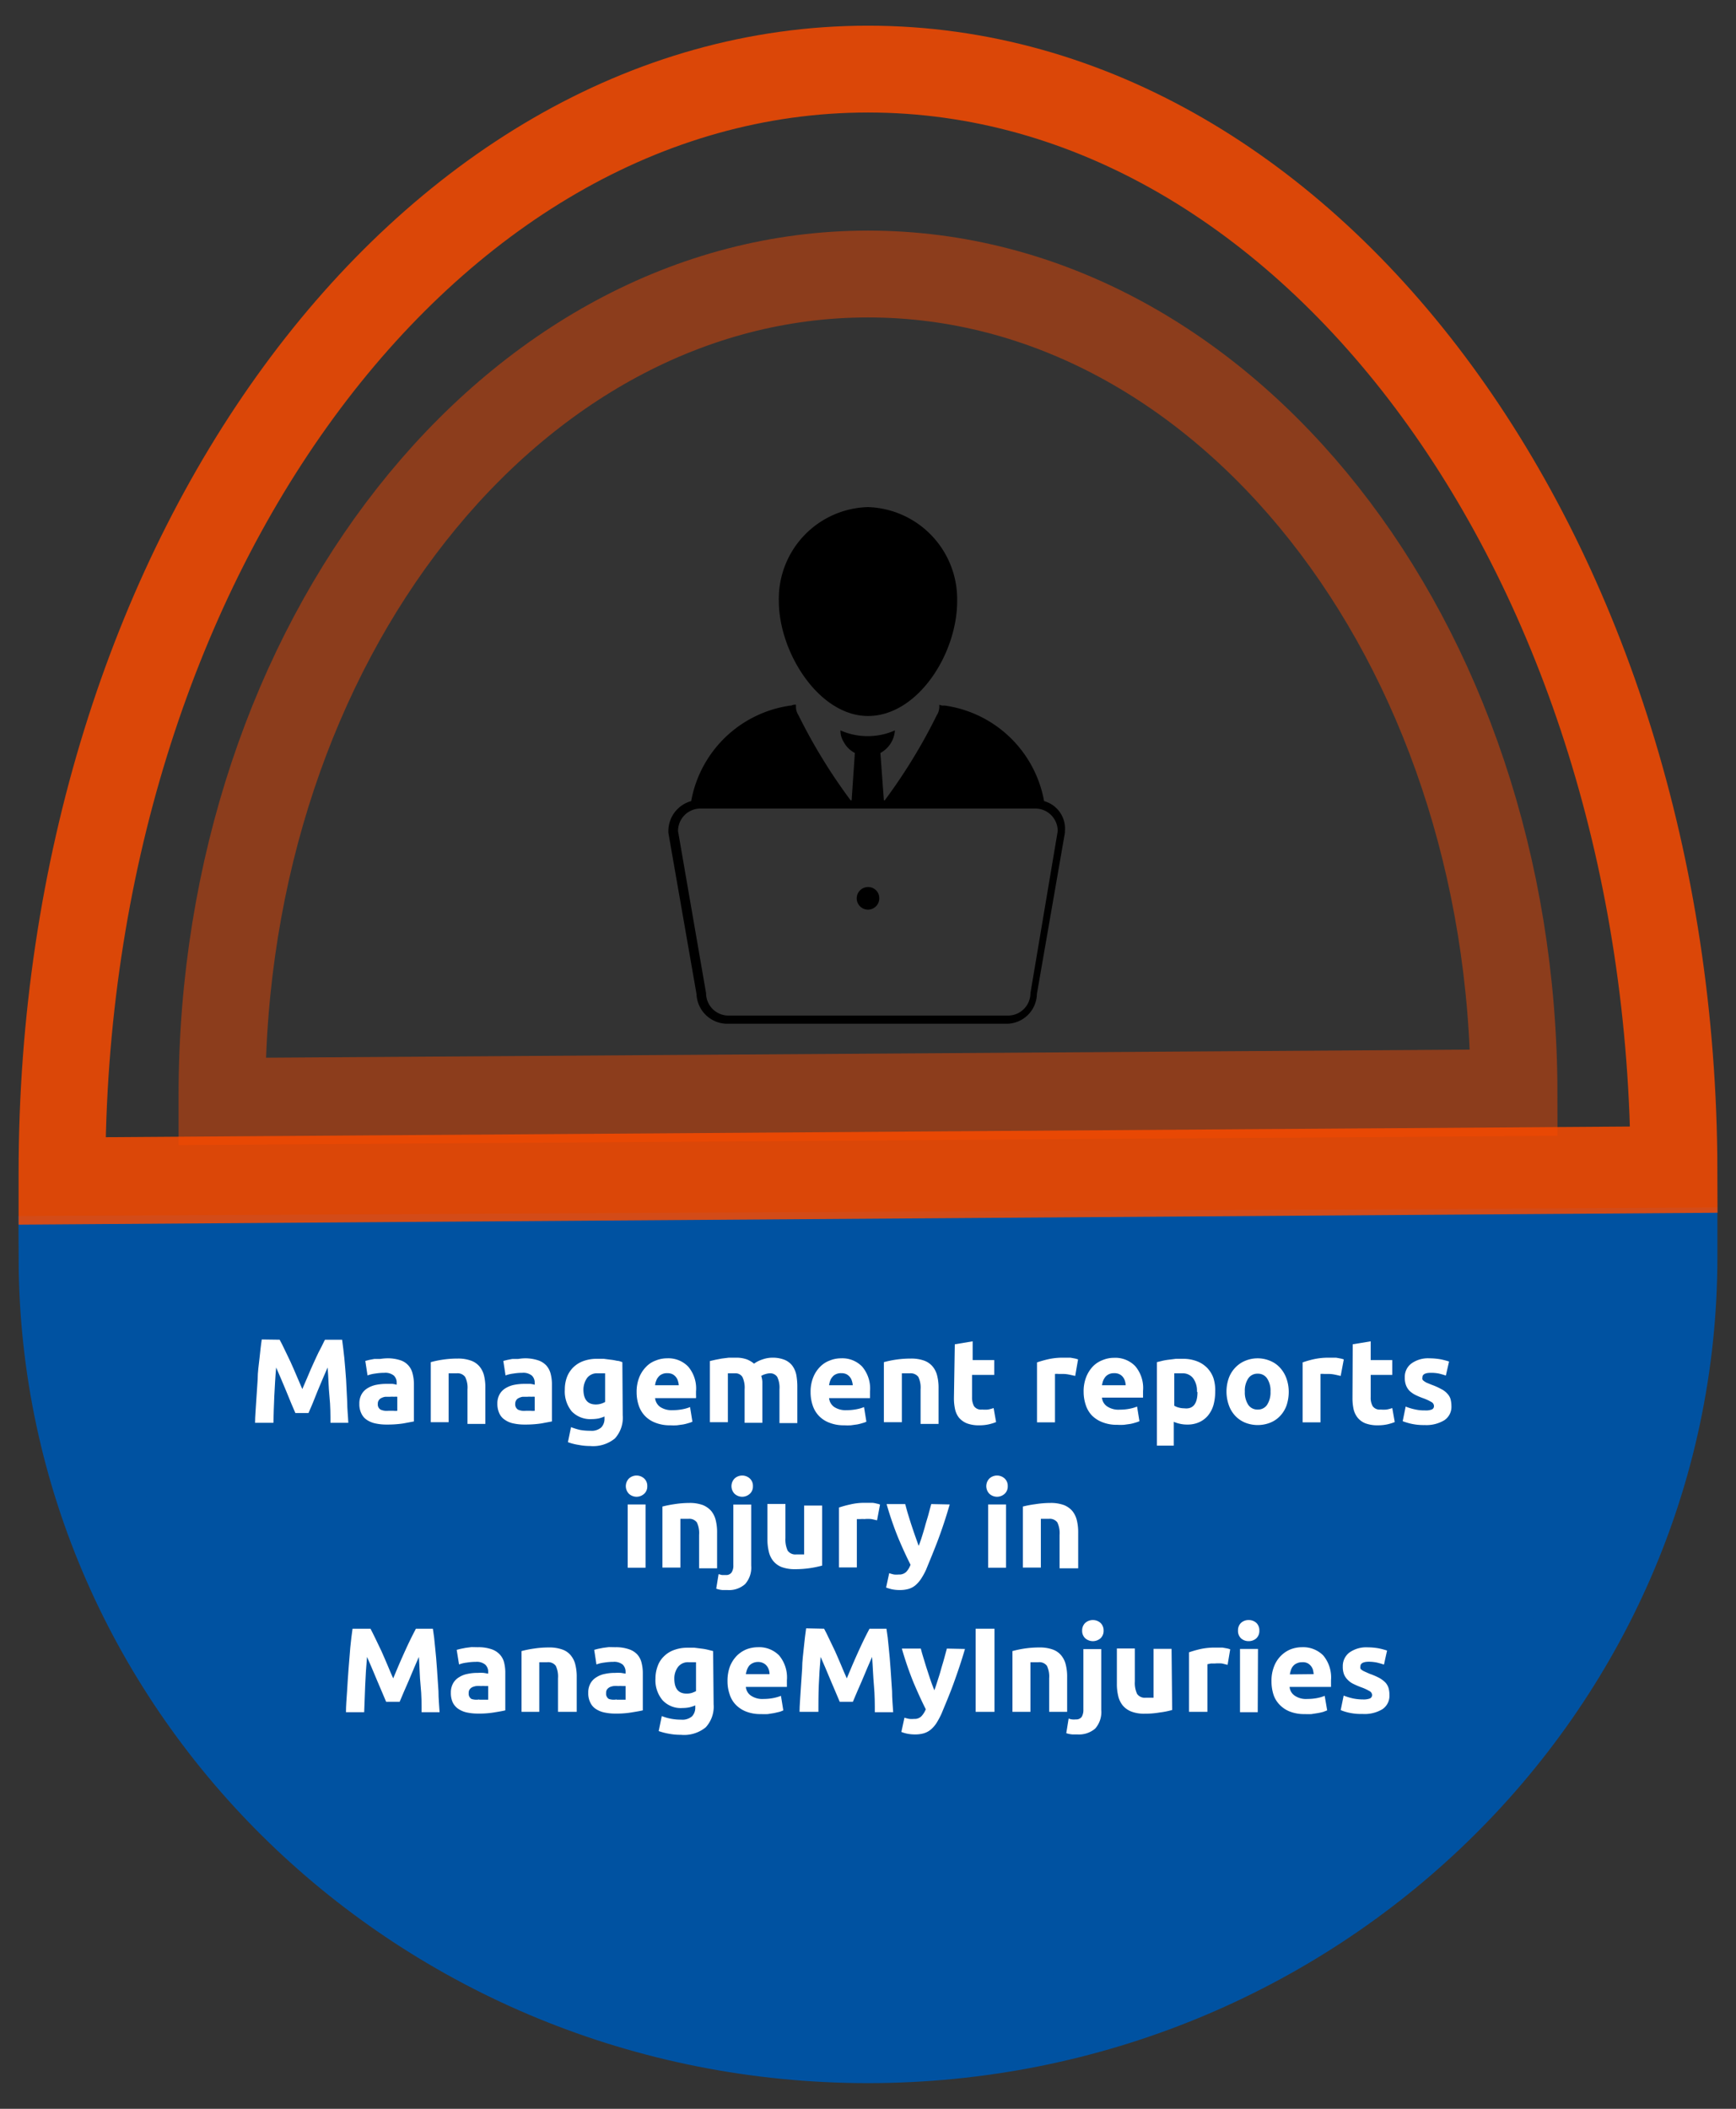 <svg id="Layer_1" data-name="Layer 1" xmlns="http://www.w3.org/2000/svg" viewBox="0 0 140 170"><rect x="0" y="0" width="140" height="170" fill="#333333" stroke="none"/><defs><style>.cls-1{fill:#0052a1;stroke:#0052a1;}.cls-1,.cls-2,.cls-3{stroke-linecap:round;stroke-miterlimit:10;stroke-width:7px;}.cls-2,.cls-3{fill:none;stroke:#f84a00;isolation:isolate;}.cls-2{opacity:0.45;}.cls-3{opacity:0.85;}.cls-4{fill:#fff;}</style></defs><title>how-assets</title><path class="cls-1" d="M5,101.51c.13,34.78,29.18,62.92,65,62.92s65-28.27,65-63.11v-.46Z"/><path class="cls-2" d="M122.1,88.09c-.06-36.47-23.39-66-52.1-66S17.9,51.74,17.9,88.32v.47Z"/><path class="cls-3" d="M135,94.29c-.13-49-29.18-88.72-65-88.72S5,45.41,5,94.55v.65Z"/><path d="M70,40.88a7.39,7.39,0,0,0-7.19,7.58c0,4.14,3.24,9.26,7.19,9.26"/><path d="M70,57.72c4,0,7.19-5,7.19-9.26A7.43,7.43,0,0,0,70,40.88"/><path d="M84.2,64.58a9.48,9.48,0,0,0-8-7.7h-.06a.77.77,0,0,1-.39-.07V57a1.23,1.23,0,0,1-.2.65,44.41,44.41,0,0,1-4.2,6.87h-.07L71,60.7a2.23,2.23,0,0,0,1.17-1.82,5.33,5.33,0,0,1-2,.46h-.39a5.32,5.32,0,0,1-2-.46,1.63,1.63,0,0,0,.25.91,2.1,2.1,0,0,0,.91.91l-.26,3.82H68.6a44.51,44.51,0,0,1-4.21-6.87,1.23,1.23,0,0,1-.2-.65v-.19a.72.72,0,0,0-.38.07h-.07a9.48,9.48,0,0,0-8,7.7A2.51,2.51,0,0,0,53.9,67v.13l2.27,13a2.49,2.49,0,0,0,2.46,2.4H81.16a2.45,2.45,0,0,0,2.46-2.4l2.26-13V67A2.3,2.3,0,0,0,84.2,64.58ZM83.1,80.06a1.81,1.81,0,0,1-1.81,1.81H58.75a1.81,1.81,0,0,1-1.81-1.81L54.68,67a1.81,1.81,0,0,1,1.81-1.82h27A1.81,1.81,0,0,1,85.3,67Z"/><path d="M70,71.51a.91.91,0,1,0,.91.91A.89.89,0,0,0,70,71.51Z"/><path class="cls-4" d="M22.55,108c.12.21.25.47.4.79s.32.65.48,1,.33.74.49,1.12.32.74.46,1.07l.46-1.07c.16-.38.32-.76.49-1.12s.32-.71.48-1,.28-.58.4-.79h1.38q.09.66.18,1.5c.05.55.1,1.12.14,1.72L28,113c0,.6.07,1.17.09,1.7H26.65c0-.65,0-1.36-.08-2.13s-.08-1.55-.15-2.33q-.17.41-.39.9l-.42,1-.4,1c-.13.3-.24.55-.33.77H23.82c-.09-.22-.2-.47-.33-.77l-.41-1-.42-1-.39-.9c-.07.78-.11,1.56-.15,2.33s-.05,1.48-.07,2.13H20.57c0-.53.06-1.1.09-1.7l.12-1.8c0-.6.09-1.17.15-1.72s.11-1.06.18-1.5Z"/><path class="cls-4" d="M31.21,109.5a3.22,3.22,0,0,1,1.06.15,1.47,1.47,0,0,1,1,1.07,3.34,3.34,0,0,1,.11.87v3l-.86.16a8.56,8.56,0,0,1-1.34.09,4.16,4.16,0,0,1-.9-.09,1.92,1.92,0,0,1-.7-.29,1.24,1.24,0,0,1-.44-.52,1.67,1.67,0,0,1-.16-.78,1.5,1.5,0,0,1,.18-.76,1.33,1.33,0,0,1,.48-.49,2.12,2.12,0,0,1,.69-.27,4.28,4.28,0,0,1,.81-.08l.5,0a2.15,2.15,0,0,1,.35.07v-.14a.78.78,0,0,0-.22-.59,1.08,1.08,0,0,0-.78-.23,4.49,4.49,0,0,0-.73.06,2.56,2.56,0,0,0-.62.15l-.18-1.17.31-.08.42-.08.47,0A4.07,4.07,0,0,1,31.21,109.5Zm.11,4.23h.41a1.3,1.3,0,0,0,.31,0V112.6a1.18,1.18,0,0,0-.26,0,1.83,1.83,0,0,0-.32,0l-.38,0a1,1,0,0,0-.32.1.46.46,0,0,0-.21.18.45.45,0,0,0-.08.29.48.48,0,0,0,.23.47A1.22,1.22,0,0,0,31.32,113.73Z"/><path class="cls-4" d="M34.74,109.81a7.63,7.63,0,0,1,.95-.2,8,8,0,0,1,1.22-.09,3,3,0,0,1,1.08.17,1.59,1.59,0,0,1,.69.48,1.83,1.83,0,0,1,.36.74,4,4,0,0,1,.1,1v2.88H37.7V112a1.9,1.9,0,0,0-.19-1,.75.75,0,0,0-.68-.29l-.34,0-.31,0v3.94H34.74Z"/><path class="cls-4" d="M42.29,109.5a3.32,3.32,0,0,1,1.07.15,1.59,1.59,0,0,1,.68.41,1.58,1.58,0,0,1,.36.66,3.34,3.34,0,0,1,.11.87v3l-.86.16a8.56,8.56,0,0,1-1.34.09,4.16,4.16,0,0,1-.9-.09,1.8,1.8,0,0,1-.69-.29,1.2,1.2,0,0,1-.45-.52,1.8,1.8,0,0,1-.16-.78,1.5,1.5,0,0,1,.18-.76,1.33,1.33,0,0,1,.48-.49,2.12,2.12,0,0,1,.69-.27,4.28,4.28,0,0,1,.81-.08l.5,0a2.15,2.15,0,0,1,.35.07v-.14a.78.78,0,0,0-.22-.59,1.08,1.08,0,0,0-.78-.23,4.28,4.28,0,0,0-.72.06,2.65,2.65,0,0,0-.63.15l-.18-1.17.32-.08.41-.08.47,0A4.07,4.07,0,0,1,42.29,109.5Zm.11,4.23h.41a1.3,1.3,0,0,0,.31,0V112.6a1.18,1.18,0,0,0-.26,0,1.83,1.83,0,0,0-.32,0l-.38,0a1,1,0,0,0-.32.1.46.46,0,0,0-.21.18.52.52,0,0,0-.08.29.5.5,0,0,0,.23.47A1.22,1.22,0,0,0,42.4,113.73Z"/><path class="cls-4" d="M50.22,114.1a2.48,2.48,0,0,1-.63,1.86,2.78,2.78,0,0,1-2,.61,4.88,4.88,0,0,1-.93-.09,4.33,4.33,0,0,1-.86-.22l.25-1.21a5.83,5.83,0,0,0,.71.22,4.43,4.43,0,0,0,.85.07,1.17,1.17,0,0,0,.88-.27,1,1,0,0,0,.26-.7v-.18a3,3,0,0,1-.48.16,3.1,3.1,0,0,1-.54.05,2.07,2.07,0,0,1-1.62-.62,2.53,2.53,0,0,1-.56-1.76,2.8,2.8,0,0,1,.17-1,2.24,2.24,0,0,1,.51-.79,2.28,2.28,0,0,1,.82-.51,3.13,3.13,0,0,1,1.1-.18l.54,0,.54.07a3.74,3.74,0,0,1,.52.09c.17,0,.32.07.44.11ZM47.05,112c0,.81.33,1.22,1,1.22a1.42,1.42,0,0,0,.42-.06,1.72,1.72,0,0,0,.33-.14v-2.31l-.25,0h-.34a1,1,0,0,0-.86.37A1.65,1.65,0,0,0,47.05,112Z"/><path class="cls-4" d="M51.34,112.23a3.12,3.12,0,0,1,.21-1.19,2.55,2.55,0,0,1,.55-.85,2,2,0,0,1,.78-.51,2.38,2.38,0,0,1,.91-.18,2.22,2.22,0,0,1,1.71.67,2.72,2.72,0,0,1,.63,2c0,.08,0,.18,0,.28a1.84,1.84,0,0,1,0,.26H52.83a1,1,0,0,0,.41.71,1.66,1.66,0,0,0,1,.26,4,4,0,0,0,.78-.07,3,3,0,0,0,.63-.18l.19,1.18a1.77,1.77,0,0,1-.31.11,3.83,3.83,0,0,1-.43.11l-.51.07a4.89,4.89,0,0,1-.54,0,3.14,3.14,0,0,1-1.2-.21,2.27,2.27,0,0,1-.84-.55,2.24,2.24,0,0,1-.5-.84A3.3,3.3,0,0,1,51.34,112.23Zm3.4-.56a1.36,1.36,0,0,0-.07-.35.83.83,0,0,0-.16-.31.89.89,0,0,0-.28-.23.93.93,0,0,0-.42-.08.88.88,0,0,0-.42.08.72.72,0,0,0-.29.22.87.87,0,0,0-.18.31,1.19,1.19,0,0,0-.09.36Z"/><path class="cls-4" d="M60.05,112a2,2,0,0,0-.18-1,.66.66,0,0,0-.61-.29l-.28,0-.28,0v3.94H57.25v-4.93l.43-.1.52-.1.57-.07.58,0a2.48,2.48,0,0,1,.89.14,2.2,2.2,0,0,1,.57.34,2.48,2.48,0,0,1,.71-.35,2.37,2.37,0,0,1,.75-.13,2.6,2.6,0,0,1,1,.17,1.52,1.52,0,0,1,.63.48,1.91,1.91,0,0,1,.32.74,5.44,5.44,0,0,1,.08,1v2.88H62.86V112a2,2,0,0,0-.18-1,.68.68,0,0,0-.62-.29,1.3,1.3,0,0,0-.32.06,1.27,1.27,0,0,0-.35.15,1.78,1.78,0,0,1,.09.47c0,.16,0,.34,0,.53v2.78H60.05Z"/><path class="cls-4" d="M65.37,112.23a3.12,3.12,0,0,1,.21-1.19,2.55,2.55,0,0,1,.55-.85,2.11,2.11,0,0,1,.78-.51,2.38,2.38,0,0,1,.91-.18,2.22,2.22,0,0,1,1.71.67,2.72,2.72,0,0,1,.63,2v.28c0,.1,0,.19,0,.26H66.86a1,1,0,0,0,.41.71,1.66,1.66,0,0,0,1,.26,4,4,0,0,0,.78-.07,3,3,0,0,0,.63-.18l.19,1.18a1.77,1.77,0,0,1-.31.11,3.83,3.83,0,0,1-.43.11l-.51.07a4.89,4.89,0,0,1-.54,0,3.14,3.14,0,0,1-1.2-.21,2.27,2.27,0,0,1-.84-.55,2.24,2.24,0,0,1-.5-.84A3.3,3.3,0,0,1,65.37,112.23Zm3.4-.56a1.36,1.36,0,0,0-.07-.35.83.83,0,0,0-.16-.31.89.89,0,0,0-.28-.23.93.93,0,0,0-.42-.08.9.9,0,0,0-.42.08.72.72,0,0,0-.29.22.87.87,0,0,0-.18.31,1.58,1.58,0,0,0-.09.36Z"/><path class="cls-4" d="M71.28,109.81a8.2,8.2,0,0,1,2.17-.29,3.08,3.08,0,0,1,1.09.17,1.62,1.62,0,0,1,.68.48,1.83,1.83,0,0,1,.36.74,3.93,3.93,0,0,1,.11,1v2.88H74.24V112a2,2,0,0,0-.18-1,.78.78,0,0,0-.69-.29l-.33,0-.31,0v3.94H71.28Z"/><path class="cls-4" d="M77,108.37l1.44-.24v1.51h1.74v1.2H78.39v1.8a1.48,1.48,0,0,0,.16.72.69.69,0,0,0,.65.27,2.74,2.74,0,0,0,.48,0,3,3,0,0,0,.45-.12l.2,1.13a4,4,0,0,1-.58.18,3.4,3.4,0,0,1-.78.08,2.67,2.67,0,0,1-1-.16,1.64,1.64,0,0,1-.63-.45,1.69,1.69,0,0,1-.32-.69,4.16,4.16,0,0,1-.09-.9Z"/><path class="cls-4" d="M86.71,110.92l-.46-.1a2.47,2.47,0,0,0-.56-.06l-.33,0a1.3,1.3,0,0,0-.28,0v3.9H83.63v-4.83a8.9,8.9,0,0,1,.92-.26,5.29,5.29,0,0,1,1.18-.12H86l.33,0,.33.06a1.58,1.58,0,0,1,.28.08Z"/><path class="cls-4" d="M87.39,112.23A3.12,3.12,0,0,1,87.6,111a2.69,2.69,0,0,1,.54-.85,2.15,2.15,0,0,1,.79-.51,2.33,2.33,0,0,1,.9-.18,2.23,2.23,0,0,1,1.72.67,2.72,2.72,0,0,1,.63,2c0,.08,0,.18,0,.28s0,.19,0,.26H88.87a.94.94,0,0,0,.42.71,1.64,1.64,0,0,0,1,.26,4.11,4.11,0,0,0,.78-.07,3.24,3.24,0,0,0,.63-.18l.19,1.18a2.14,2.14,0,0,1-.31.11,3.83,3.83,0,0,1-.43.11l-.51.07a4.93,4.93,0,0,1-.55,0,3.12,3.12,0,0,1-1.19-.21,2.4,2.4,0,0,1-.85-.55,2.22,2.22,0,0,1-.49-.84A3.3,3.3,0,0,1,87.39,112.23Zm3.39-.56a1.35,1.35,0,0,0-.06-.35,1,1,0,0,0-.16-.31.82.82,0,0,0-.29-.23.88.88,0,0,0-.42-.08.93.93,0,0,0-.42.08.89.89,0,0,0-.29.22,1.33,1.33,0,0,0-.18.31,2.37,2.37,0,0,0-.09.36Z"/><path class="cls-4" d="M98,112.19a4.09,4.09,0,0,1-.14,1.08,2.42,2.42,0,0,1-.43.83,2,2,0,0,1-.7.54,2.26,2.26,0,0,1-1,.2,2.47,2.47,0,0,1-.56-.06,2.76,2.76,0,0,1-.51-.16v1.92H93.3v-6.73l.44-.11a4.51,4.51,0,0,1,.53-.09l.56-.07.55,0a3.08,3.08,0,0,1,1.13.19,2.28,2.28,0,0,1,.83.53,2.25,2.25,0,0,1,.52.84A3.23,3.23,0,0,1,98,112.19Zm-1.47,0a1.72,1.72,0,0,0-.3-1.07,1.05,1.05,0,0,0-.9-.41l-.36,0-.27,0v2.61a1.22,1.22,0,0,0,.36.15,1.61,1.61,0,0,0,.44.06C96.22,113.62,96.57,113.15,96.57,112.23Z"/><path class="cls-4" d="M103.93,112.18a3.48,3.48,0,0,1-.17,1.1,2.41,2.41,0,0,1-.51.85,2.21,2.21,0,0,1-.79.55,2.75,2.75,0,0,1-2.06,0,2.3,2.3,0,0,1-.79-.55,2.41,2.41,0,0,1-.51-.85,3.28,3.28,0,0,1,0-2.2,2.41,2.41,0,0,1,.53-.84,2.27,2.27,0,0,1,.79-.54,2.6,2.6,0,0,1,1-.2,2.56,2.56,0,0,1,1,.2,2.18,2.18,0,0,1,.79.54,2.54,2.54,0,0,1,.52.84A3.21,3.21,0,0,1,103.93,112.18Zm-1.47,0a1.77,1.77,0,0,0-.27-1.05.87.87,0,0,0-.76-.39.88.88,0,0,0-.77.39,1.77,1.77,0,0,0-.27,1.05,1.83,1.83,0,0,0,.27,1.06.88.88,0,0,0,.77.39.87.87,0,0,0,.76-.39A1.83,1.83,0,0,0,102.46,112.18Z"/><path class="cls-4" d="M108.12,110.92l-.45-.1a2.62,2.62,0,0,0-.57-.06l-.32,0a1.41,1.41,0,0,0-.29,0v3.9h-1.44v-4.83a8,8,0,0,1,.91-.26,5.42,5.42,0,0,1,1.18-.12h.28l.33,0,.33.06a1.71,1.71,0,0,1,.29.08Z"/><path class="cls-4" d="M109.09,108.37l1.45-.24v1.51h1.74v1.2h-1.74v1.8a1.37,1.37,0,0,0,.16.72.69.69,0,0,0,.64.27,2.59,2.59,0,0,0,.48,0,2.8,2.8,0,0,0,.46-.12l.2,1.13a4.39,4.39,0,0,1-.58.18,3.56,3.56,0,0,1-.79.08,2.75,2.75,0,0,1-1-.16,1.53,1.53,0,0,1-.62-.45,1.71,1.71,0,0,1-.33-.69,4.16,4.16,0,0,1-.09-.9Z"/><path class="cls-4" d="M114.91,113.7a1.32,1.32,0,0,0,.57-.08.29.29,0,0,0,.16-.3.37.37,0,0,0-.21-.3,3.74,3.74,0,0,0-.65-.3,6.1,6.1,0,0,1-.62-.26,2,2,0,0,1-.47-.32,1.31,1.31,0,0,1-.3-.46,1.67,1.67,0,0,1-.1-.63,1.34,1.34,0,0,1,.53-1.13,2.29,2.29,0,0,1,1.46-.42,5.29,5.29,0,0,1,.9.08,5.79,5.79,0,0,1,.68.18l-.26,1.13c-.17-.06-.35-.11-.55-.16a3.23,3.23,0,0,0-.66-.06c-.45,0-.68.12-.68.37a.41.41,0,0,0,0,.16.36.36,0,0,0,.12.13,1.36,1.36,0,0,0,.23.14l.39.16a5.38,5.38,0,0,1,.78.35,1.62,1.62,0,0,1,.49.37,1.1,1.1,0,0,1,.26.44,2.25,2.25,0,0,1,.07.56,1.29,1.29,0,0,1-.57,1.14,2.8,2.8,0,0,1-1.6.39,4.58,4.58,0,0,1-1.14-.12,5.58,5.58,0,0,1-.62-.19l.24-1.18a4.15,4.15,0,0,0,.76.23A3.33,3.33,0,0,0,114.91,113.7Z"/><path class="cls-4" d="M52.2,119.81a.79.79,0,0,1-.26.62.91.91,0,0,1-1.21,0,.88.88,0,0,1,0-1.25.91.91,0,0,1,1.21,0A.8.8,0,0,1,52.2,119.81Zm-.14,6.57H50.62v-5.1h1.44Z"/><path class="cls-4" d="M53.42,121.45a8.79,8.79,0,0,1,.95-.19,8.06,8.06,0,0,1,1.23-.1,3.06,3.06,0,0,1,1.08.17,1.81,1.81,0,0,1,.68.48,1.89,1.89,0,0,1,.36.74,4,4,0,0,1,.11,1v2.88H56.38v-2.7a2,2,0,0,0-.18-1,.76.76,0,0,0-.69-.29h-.33l-.31,0v3.93H53.42Z"/><path class="cls-4" d="M58.66,128.18l-.4,0a1.93,1.93,0,0,1-.5-.11l.19-1.17.27.07.31,0a.52.52,0,0,0,.47-.21,1,1,0,0,0,.14-.59v-4.88h1.44v4.92a2,2,0,0,1-.49,1.49A1.94,1.94,0,0,1,58.66,128.18Zm2.06-8.37a.79.79,0,0,1-.26.62.91.91,0,0,1-1.21,0,.88.88,0,0,1,0-1.25.91.91,0,0,1,1.21,0A.8.8,0,0,1,60.72,119.81Z"/><path class="cls-4" d="M66.3,126.21a8.2,8.2,0,0,1-2.18.29,3.06,3.06,0,0,1-1.08-.17,1.66,1.66,0,0,1-.68-.49,1.85,1.85,0,0,1-.36-.76,4.08,4.08,0,0,1-.11-1v-2.84h1.45V124a2.14,2.14,0,0,0,.18,1,.75.75,0,0,0,.69.31l.33,0,.31,0v-3.94H66.3Z"/><path class="cls-4" d="M70.73,122.56l-.45-.1a2.63,2.63,0,0,0-.57,0,1.89,1.89,0,0,0-.32,0l-.29,0v3.9H67.66v-4.83a8.18,8.18,0,0,1,.91-.25,4.85,4.85,0,0,1,1.18-.13l.28,0,.33,0a1.91,1.91,0,0,1,.33.06,1.36,1.36,0,0,1,.28.08Z"/><path class="cls-4" d="M76.59,121.28c-.29,1-.59,1.91-.91,2.77s-.67,1.69-1,2.5a5.45,5.45,0,0,1-.41.74,2.52,2.52,0,0,1-.45.51,1.53,1.53,0,0,1-.55.29,2.5,2.5,0,0,1-.71.09,3.06,3.06,0,0,1-.63-.06,4,4,0,0,1-.47-.14l.25-1.16a2.73,2.73,0,0,0,.4.11,2.22,2.22,0,0,0,.37,0,.81.81,0,0,0,.6-.21,1.69,1.69,0,0,0,.35-.58c-.33-.65-.66-1.37-1-2.18a26.59,26.59,0,0,1-.93-2.71H73c.07.25.14.53.23.82s.18.59.28.89.2.6.3.88.19.54.28.78c.09-.24.18-.49.27-.78s.18-.58.26-.88.18-.59.26-.89.15-.57.22-.82Z"/><path class="cls-4" d="M81.27,119.81a.79.79,0,0,1-.26.62.91.91,0,0,1-1.21,0,.88.88,0,0,1,0-1.25.91.91,0,0,1,1.21,0A.8.8,0,0,1,81.27,119.81Zm-.14,6.57H79.69v-5.1h1.44Z"/><path class="cls-4" d="M82.49,121.45a8.31,8.31,0,0,1,1-.19,8,8,0,0,1,1.22-.1,3.08,3.08,0,0,1,1.09.17,1.74,1.74,0,0,1,.68.48,1.89,1.89,0,0,1,.36.74,4,4,0,0,1,.11,1v2.88H85.45v-2.7a2,2,0,0,0-.18-1,.76.76,0,0,0-.69-.29h-.33l-.31,0v3.93H82.49Z"/><path class="cls-4" d="M29.88,131.3c.11.22.25.48.4.8l.48,1c.16.37.33.74.49,1.13s.31.74.46,1.07l.45-1.07c.17-.39.33-.76.5-1.13s.32-.7.47-1,.29-.58.41-.8h1.37q.11.67.18,1.5c.06.56.11,1.13.15,1.73l.12,1.8c0,.6.06,1.17.09,1.7H34c0-.65,0-1.37-.08-2.14s-.08-1.54-.14-2.32l-.39.9-.42,1-.41.94-.33.78H31.14l-.33-.78-.4-.94-.42-1q-.22-.5-.39-.9c-.07.78-.12,1.55-.15,2.32s-.06,1.49-.08,2.14H27.9c0-.53.05-1.1.09-1.7s.07-1.2.12-1.8.09-1.17.14-1.73.12-1.05.18-1.5Z"/><path class="cls-4" d="M38.53,132.79a3.24,3.24,0,0,1,1.07.15,1.59,1.59,0,0,1,.68.41,1.44,1.44,0,0,1,.37.66,3.35,3.35,0,0,1,.1.87v3c-.2.05-.49.1-.86.16a7.33,7.33,0,0,1-1.34.1,4.16,4.16,0,0,1-.9-.09,1.94,1.94,0,0,1-.69-.29,1.34,1.34,0,0,1-.45-.52,1.81,1.81,0,0,1-.15-.78,1.5,1.5,0,0,1,.18-.76,1.33,1.33,0,0,1,.48-.49,1.92,1.92,0,0,1,.69-.27,3.56,3.56,0,0,1,.8-.08,3.78,3.78,0,0,1,.5,0l.36.06v-.13a.79.79,0,0,0-.23-.59,1.06,1.06,0,0,0-.77-.23,4.4,4.4,0,0,0-.73.06,2.45,2.45,0,0,0-.62.15L36.83,133l.32-.08.41-.08.47-.06Zm.12,4.23h.41l.31,0v-1.1l-.26,0a1.89,1.89,0,0,0-.32,0,2.42,2.42,0,0,0-.39,0,1.26,1.26,0,0,0-.31.09.59.59,0,0,0-.22.19.5.5,0,0,0-.07.29.49.49,0,0,0,.22.47A1.26,1.26,0,0,0,38.65,137Z"/><path class="cls-4" d="M42.06,133.1a8.28,8.28,0,0,1,1-.2,7.86,7.86,0,0,1,1.22-.09,3.06,3.06,0,0,1,1.08.17,1.5,1.5,0,0,1,.68.48,1.83,1.83,0,0,1,.36.74,3.93,3.93,0,0,1,.11,1V138H45v-2.71a2,2,0,0,0-.18-1,.76.76,0,0,0-.69-.29l-.33,0-.31,0V138H42.06Z"/><path class="cls-4" d="M49.61,132.79a3.24,3.24,0,0,1,1.07.15,1.63,1.63,0,0,1,.69.41,1.52,1.52,0,0,1,.36.66,3.34,3.34,0,0,1,.11.87v3c-.21.05-.5.1-.87.16a7.33,7.33,0,0,1-1.34.1,4,4,0,0,1-.89-.09,1.92,1.92,0,0,1-.7-.29,1.24,1.24,0,0,1-.44-.52,1.67,1.67,0,0,1-.16-.78,1.5,1.5,0,0,1,.18-.76,1.33,1.33,0,0,1,.48-.49,1.92,1.92,0,0,1,.69-.27,3.56,3.56,0,0,1,.8-.08,3.78,3.78,0,0,1,.5,0l.36.06v-.13a.82.82,0,0,0-.22-.59,1.08,1.08,0,0,0-.78-.23,4.4,4.4,0,0,0-.73.06,2.56,2.56,0,0,0-.62.15L47.92,133l.31-.08.41-.08.47-.06Zm.12,4.23h.41l.31,0v-1.1l-.26,0a1.89,1.89,0,0,0-.32,0,2.42,2.42,0,0,0-.39,0,1.26,1.26,0,0,0-.31.09.67.67,0,0,0-.22.19.5.5,0,0,0-.07.29.49.49,0,0,0,.22.47A1.26,1.26,0,0,0,49.73,137Z"/><path class="cls-4" d="M57.55,137.39a2.45,2.45,0,0,1-.64,1.86,2.75,2.75,0,0,1-2,.6,4.87,4.87,0,0,1-.93-.08,5.14,5.14,0,0,1-.86-.22l.25-1.21a3.91,3.91,0,0,0,.71.21,4.31,4.31,0,0,0,.85.08,1.19,1.19,0,0,0,.88-.27,1,1,0,0,0,.26-.7v-.18a2.81,2.81,0,0,1-.49.16,2.89,2.89,0,0,1-.53.05,2,2,0,0,1-1.62-.63,2.49,2.49,0,0,1-.57-1.75,2.8,2.8,0,0,1,.18-1,2,2,0,0,1,.51-.79,2.2,2.2,0,0,1,.82-.51,3.12,3.12,0,0,1,1.09-.18l.54,0,.55.07a4.34,4.34,0,0,1,.52.09l.44.11Zm-3.17-2.08c0,.81.32,1.22,1,1.22a1.42,1.42,0,0,0,.42-.06,2.52,2.52,0,0,0,.33-.14V134l-.26,0-.34,0a1,1,0,0,0-.85.38A1.54,1.54,0,0,0,54.38,135.31Z"/><path class="cls-4" d="M58.67,135.52a3.29,3.29,0,0,1,.2-1.19,2.6,2.6,0,0,1,.55-.85,2.37,2.37,0,0,1,.78-.52,2.62,2.62,0,0,1,.91-.17,2.26,2.26,0,0,1,1.72.66,2.77,2.77,0,0,1,.63,2c0,.08,0,.18,0,.28s0,.18,0,.26H60.15a.94.94,0,0,0,.42.71,1.62,1.62,0,0,0,1,.26,4.11,4.11,0,0,0,.78-.07,3.46,3.46,0,0,0,.63-.18l.19,1.17a2,2,0,0,1-.31.12l-.43.1-.51.08a5.06,5.06,0,0,1-.55,0,3.13,3.13,0,0,1-1.19-.2,2.34,2.34,0,0,1-.85-.56,2.07,2.07,0,0,1-.49-.84A3.19,3.19,0,0,1,58.67,135.52Zm3.39-.56a1.13,1.13,0,0,0-.06-.36.94.94,0,0,0-.17-.31.78.78,0,0,0-.28-.22.87.87,0,0,0-.42-.09.93.93,0,0,0-.42.09.86.86,0,0,0-.29.21,1.4,1.4,0,0,0-.18.32,2.37,2.37,0,0,0-.09.36Z"/><path class="cls-4" d="M66.46,131.3c.12.22.25.48.4.8l.48,1c.16.37.33.74.49,1.13s.31.74.46,1.07l.45-1.07c.17-.39.33-.76.5-1.13s.32-.7.47-1,.29-.58.41-.8h1.37q.11.67.18,1.5c.06.56.11,1.13.15,1.73l.12,1.8c0,.6.06,1.17.09,1.7H70.55c0-.65,0-1.37-.07-2.14s-.09-1.54-.15-2.32l-.39.9-.42,1-.41.94-.33.78H67.72l-.33-.78-.4-.94-.42-1q-.22-.5-.39-.9c-.07.78-.12,1.55-.15,2.32S66,137.38,66,138H64.48c0-.53.06-1.1.09-1.7l.12-1.8c0-.6.09-1.17.14-1.73s.12-1.05.18-1.5Z"/><path class="cls-4" d="M77.82,132.93c-.29,1-.6,1.9-.91,2.76s-.67,1.7-1,2.5a7,7,0,0,1-.41.75,2.45,2.45,0,0,1-.45.5,1.61,1.61,0,0,1-.55.29,2.5,2.5,0,0,1-.71.09,3.06,3.06,0,0,1-.63-.06,2.69,2.69,0,0,1-.47-.14l.25-1.15a2.59,2.59,0,0,0,.4.1,2.22,2.22,0,0,0,.37,0,.77.77,0,0,0,.59-.21,1.74,1.74,0,0,0,.36-.57c-.33-.65-.66-1.38-1-2.18a27.47,27.47,0,0,1-.93-2.71h1.53c.06.25.14.52.23.81s.18.6.28.9.19.59.29.88.2.54.29.77c.09-.23.17-.49.26-.77s.19-.58.27-.88.18-.6.26-.9l.22-.81Z"/><path class="cls-4" d="M78.68,131.3H80.2V138H78.68Z"/><path class="cls-4" d="M81.65,133.1a8.52,8.52,0,0,1,.95-.2,8.09,8.09,0,0,1,1.23-.09,3.06,3.06,0,0,1,1.08.17,1.56,1.56,0,0,1,.68.48,1.83,1.83,0,0,1,.36.74,3.93,3.93,0,0,1,.11,1V138H84.61v-2.71a2,2,0,0,0-.18-1,.76.76,0,0,0-.69-.29l-.33,0-.31,0V138H81.65Z"/><path class="cls-4" d="M86.89,139.82l-.4,0a2,2,0,0,1-.5-.1l.19-1.18a1.08,1.08,0,0,0,.27.07,1.37,1.37,0,0,0,.31,0,.54.54,0,0,0,.47-.2,1.09,1.09,0,0,0,.14-.59v-4.88h1.44v4.91a2,2,0,0,1-.49,1.5A2,2,0,0,1,86.89,139.82ZM89,131.45a.81.81,0,0,1-.26.63.94.94,0,0,1-1.21,0,.81.81,0,0,1-.26-.63.83.83,0,0,1,.26-.63.94.94,0,0,1,1.21,0A.83.83,0,0,1,89,131.45Z"/><path class="cls-4" d="M94.53,137.85a6.43,6.43,0,0,1-1,.2,6.93,6.93,0,0,1-1.22.1,2.85,2.85,0,0,1-1.09-.18,1.73,1.73,0,0,1-.68-.49,1.87,1.87,0,0,1-.36-.75,4.08,4.08,0,0,1-.11-1v-2.84h1.45v2.66a2.08,2.08,0,0,0,.18,1,.74.74,0,0,0,.69.31h.33l.31,0v-3.94h1.45Z"/><path class="cls-4" d="M99,134.21l-.45-.11a3.45,3.45,0,0,0-.57,0l-.32,0-.29.06V138H95.89V133.2a8.66,8.66,0,0,1,.91-.26,5.42,5.42,0,0,1,1.18-.12h.28l.33,0,.33.06a1.71,1.71,0,0,1,.29.08Z"/><path class="cls-4" d="M101.56,131.45a.81.81,0,0,1-.25.63.92.92,0,0,1-.61.22.9.9,0,0,1-.61-.22.81.81,0,0,1-.25-.63.82.82,0,0,1,.25-.63.9.9,0,0,1,.61-.22.92.92,0,0,1,.61.22A.82.82,0,0,1,101.56,131.45Zm-.13,6.58H100v-5.1h1.45Z"/><path class="cls-4" d="M102.54,135.52a3.09,3.09,0,0,1,.21-1.19,2.45,2.45,0,0,1,.55-.85,2.37,2.37,0,0,1,.78-.52,2.58,2.58,0,0,1,.91-.17,2.28,2.28,0,0,1,1.72.66,2.77,2.77,0,0,1,.63,2c0,.08,0,.18,0,.28s0,.18,0,.26H104a.94.94,0,0,0,.42.71,1.6,1.6,0,0,0,1,.26,4.15,4.15,0,0,0,.79-.07,3.12,3.12,0,0,0,.62-.18l.2,1.17-.31.12a4.13,4.13,0,0,1-.44.1l-.51.08a4.87,4.87,0,0,1-.54,0,3.14,3.14,0,0,1-1.2-.2,2.29,2.29,0,0,1-.84-.56,2.09,2.09,0,0,1-.5-.84A3.49,3.49,0,0,1,102.54,135.52Zm3.4-.56a2.25,2.25,0,0,0-.06-.36.94.94,0,0,0-.17-.31.88.88,0,0,0-.28-.22A.87.87,0,0,0,105,134a.93.93,0,0,0-.42.09.78.78,0,0,0-.29.21.92.92,0,0,0-.18.32,2.37,2.37,0,0,0-.09.36Z"/><path class="cls-4" d="M109.92,137a1.47,1.47,0,0,0,.56-.08.3.3,0,0,0,.17-.3.37.37,0,0,0-.22-.3,3.74,3.74,0,0,0-.65-.3,5.89,5.89,0,0,1-.61-.26,1.52,1.52,0,0,1-.47-.33,1.34,1.34,0,0,1-.31-.45,1.67,1.67,0,0,1-.1-.63,1.37,1.37,0,0,1,.53-1.13,2.34,2.34,0,0,1,1.47-.42,5.17,5.17,0,0,1,.89.08,5.79,5.79,0,0,1,.68.18l-.25,1.13c-.17-.06-.36-.11-.55-.16a3.36,3.36,0,0,0-.67-.07c-.45,0-.68.13-.68.38a.41.41,0,0,0,0,.16.36.36,0,0,0,.12.13,1.29,1.29,0,0,0,.24.13l.38.17a5.63,5.63,0,0,1,.79.34,2.24,2.24,0,0,1,.49.37,1.22,1.22,0,0,1,.25.44,2,2,0,0,1,.07.57,1.29,1.29,0,0,1-.57,1.14,2.78,2.78,0,0,1-1.6.38,4.49,4.49,0,0,1-1.13-.11,4,4,0,0,1-.63-.2l.24-1.17a5.11,5.11,0,0,0,.76.23A4.11,4.11,0,0,0,109.92,137Z"/></svg>